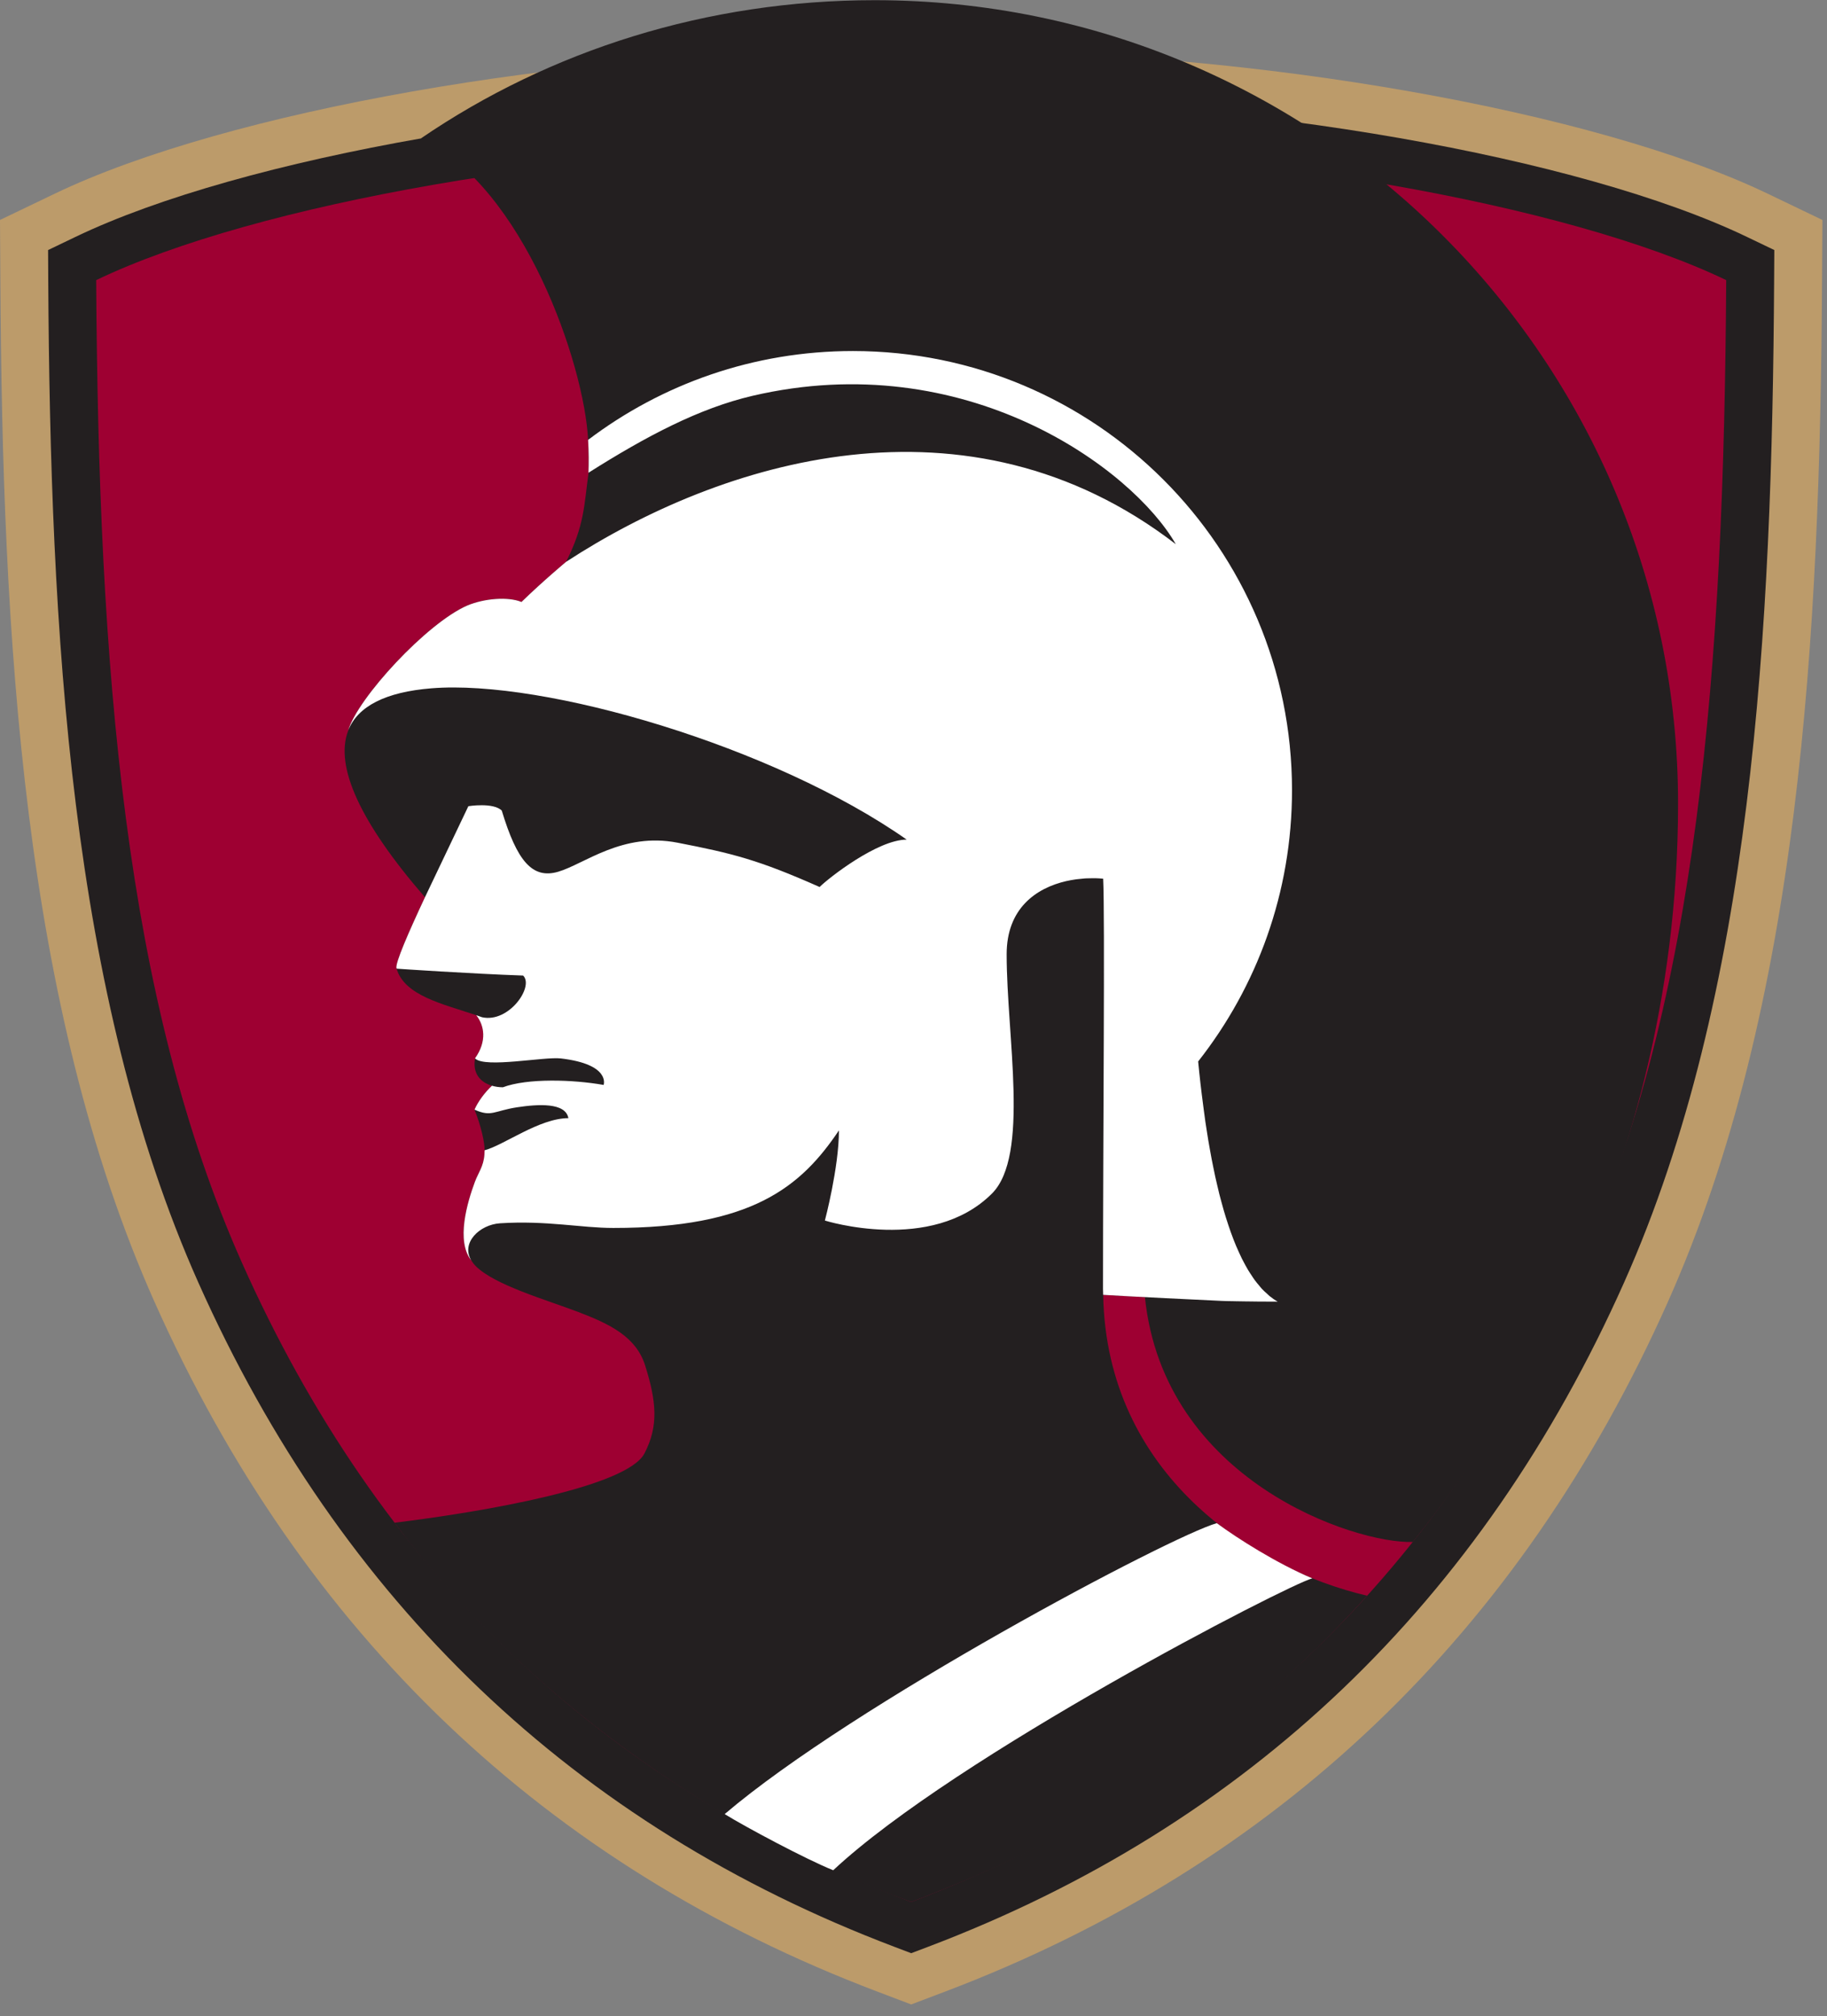 <svg width="155" height="171" viewBox="0 0 155 171" fill="none" xmlns="http://www.w3.org/2000/svg">
<rect x="0" y="0" width="155" height="171" fill="#808080" stroke="none"/>
<g clip-path="url(#clip0_5416_14699)">
<path d="M73.326 4.332C48.131 4.332 19.246 9.421 4.643 16.429L0 18.657L0.031 23.806C0.206 53.953 1.911 85.31 13.108 110.425C25.654 138.57 46.285 158.253 74.423 168.923L77.305 170.016L80.189 168.923C108.326 158.253 128.955 138.57 141.502 110.425C152.698 85.31 154.403 53.953 154.581 23.806L154.611 18.657L149.969 16.429C135.364 9.421 106.478 4.332 81.282 4.332H73.326Z" fill="#BC9B6A"/>
<path d="M73.326 8.398C48.667 8.398 20.522 13.318 6.401 20.095L4.08 21.209L4.093 23.784C4.267 53.485 5.93 84.341 16.82 108.769C28.91 135.89 48.776 154.85 75.865 165.123L77.305 165.669L78.747 165.123C105.834 154.85 125.699 135.89 137.79 108.769C148.679 84.341 150.341 53.485 150.514 23.784L150.53 21.209L148.208 20.095C134.09 13.318 105.942 8.398 81.282 8.398H73.326Z" fill="#231F20"/>
<path d="M77.305 161.321C103.897 151.237 122.531 133.014 134.076 107.113C144.038 84.766 146.257 56.722 146.449 23.759C132.92 17.266 105.482 12.463 81.281 12.463H73.326C49.127 12.463 21.689 17.266 8.16 23.759C8.352 56.722 10.571 84.766 20.531 107.113C32.078 133.014 50.712 151.237 77.305 161.321Z" fill="#9E0032"/>
<path d="M97.134 110.022C98.727 125.566 114.894 130.945 119.868 130.79C125.304 123.954 142.364 101.619 142.364 68.172C142.364 30.53 111.85 0.016 74.209 0.016C59.97 0.016 46.642 4.275 35.708 11.74C44.437 15.877 49.575 30.894 49.894 37.311C49.959 38.341 49.96 39.279 49.926 40.145C49.554 42.854 49.585 44.555 48.028 47.655C48.028 47.655 46.071 49.282 44.244 51.059C43.099 50.59 41.102 50.756 39.662 51.353C36.216 52.837 30.339 59.223 29.544 61.956C29.544 61.956 29.544 61.96 29.544 61.962C29.54 61.971 29.534 61.985 29.532 61.996C28.392 64.993 30.545 69.757 36.054 76.107C34.659 79.09 33.513 81.709 33.639 82.123C33.643 82.136 33.652 82.15 33.658 82.163H33.645C34.32 84.456 37.564 85.156 40.406 86.109C41.087 86.97 41.337 88.309 40.305 89.762C40.309 89.77 40.313 89.777 40.315 89.785C40.315 89.785 40.309 89.781 40.305 89.779C40.074 91.025 40.738 91.803 41.739 92.091C41.131 92.659 40.557 93.436 40.258 94.121C40.258 94.123 40.254 94.123 40.254 94.124C40.258 94.128 40.259 94.132 40.261 94.136C40.824 95.509 41.15 97.052 41.104 97.569C41.106 97.569 41.11 97.565 41.112 97.565C41.112 97.697 41.104 97.823 41.097 97.939C41.03 98.927 40.582 99.461 40.29 100.245C39.636 101.998 38.68 105.275 39.981 106.9C40.078 107.062 40.197 107.224 40.355 107.385C41.974 109.006 46.317 110.238 49.043 111.276C51.763 112.311 53.972 113.395 54.735 115.825C55.677 118.829 55.902 120.927 54.674 123.281C53.195 126.111 41.165 128.217 33.473 129.157C44.322 143.764 60.63 155.313 77.305 161.324C91.994 155.777 104.577 147.997 115.985 135.349C106.265 133.069 93.865 125.053 93.592 109.826L93.638 109.83C93.638 109.83 94.582 109.889 97.136 110.021" fill="#231F20"/>
<path d="M76.923 71.216C74.461 71.216 70.31 74.459 69.534 75.235C64.325 72.923 62.143 72.384 57.477 71.476C52.812 70.568 49.569 73.291 47.364 73.938C45.159 74.589 43.864 73.032 42.569 68.754C41.856 68.04 39.738 68.382 39.735 68.382C39.468 68.95 39.149 69.616 38.8 70.343L36.051 76.109C34.657 79.09 33.511 81.709 33.637 82.123C33.641 82.136 33.65 82.149 33.656 82.163C33.783 82.174 39.92 82.59 44.381 82.746C45.331 83.674 43.177 86.786 40.9 86.283C40.738 86.224 40.57 86.166 40.404 86.109C41.085 86.969 41.335 88.308 40.303 89.762C40.307 89.769 40.311 89.777 40.312 89.785C41.177 90.614 46.174 89.609 47.587 89.777C51.837 90.277 51.211 92.024 51.211 92.024C48.619 91.564 44.742 91.44 42.664 92.222C42.334 92.222 42.023 92.173 41.737 92.091C41.129 92.659 40.555 93.436 40.255 94.12C41.699 94.769 41.905 94.223 43.866 93.92C45.667 93.645 47.98 93.506 48.221 94.843C45.762 94.843 42.769 97.126 41.11 97.567C41.11 97.698 41.102 97.824 41.095 97.941C41.028 98.929 40.58 99.463 40.288 100.247C39.633 102 38.678 105.277 39.979 106.902C39.09 105.412 40.688 103.869 42.428 103.758C46.37 103.506 49.306 104.155 52.03 104.155C63.764 104.155 67.945 100.689 71.174 95.879C71.174 99.037 69.982 103.526 69.982 103.526C69.982 103.526 79.021 106.371 84.154 101.239C87.374 98.021 85.403 87.938 85.403 80.94C85.403 77.04 87.913 75.319 90.462 74.734C90.725 74.674 90.988 74.629 91.248 74.591C91.282 74.585 91.318 74.581 91.354 74.577C91.574 74.549 91.793 74.526 92.009 74.51C92.064 74.508 92.115 74.505 92.169 74.501C92.367 74.491 92.56 74.489 92.751 74.489H92.915C93.147 74.495 93.374 74.508 93.59 74.529C93.748 77.738 93.576 96.31 93.576 109.32C93.576 109.492 93.586 109.658 93.59 109.828L93.636 109.831C93.636 109.831 96.062 109.986 103.674 110.343C104.002 110.36 104.342 110.36 104.693 110.367C104.714 110.367 104.735 110.369 104.756 110.369C105.082 110.373 105.421 110.379 105.767 110.385C105.82 110.386 105.873 110.386 105.927 110.386C106.242 110.392 106.564 110.394 106.894 110.398H107.149C107.554 110.402 107.968 110.404 108.395 110.404C108.157 110.27 107.928 110.11 107.706 109.931C107.634 109.871 107.565 109.797 107.495 109.734C107.346 109.604 107.199 109.471 107.058 109.32C106.976 109.232 106.898 109.129 106.818 109.034C106.695 108.889 106.571 108.744 106.453 108.582C106.369 108.47 106.291 108.346 106.213 108.227C106.102 108.063 105.994 107.901 105.887 107.724C105.807 107.592 105.73 107.451 105.654 107.312C105.555 107.129 105.454 106.946 105.358 106.753C105.282 106.602 105.212 106.442 105.139 106.284C105.046 106.085 104.956 105.885 104.868 105.675C104.798 105.509 104.729 105.336 104.66 105.162C104.576 104.947 104.494 104.727 104.414 104.502C104.347 104.319 104.285 104.134 104.222 103.943C104.143 103.714 104.067 103.478 103.993 103.239C103.934 103.043 103.874 102.845 103.815 102.642C103.745 102.398 103.676 102.148 103.609 101.897C103.552 101.687 103.497 101.479 103.441 101.263C103.379 101.006 103.316 100.743 103.255 100.479C103.203 100.258 103.152 100.041 103.102 99.814C103.045 99.547 102.988 99.272 102.932 98.997C102.886 98.769 102.837 98.542 102.793 98.305C102.74 98.025 102.688 97.74 102.638 97.456C102.596 97.22 102.553 96.985 102.513 96.745C102.463 96.447 102.419 96.144 102.37 95.843C102.335 95.608 102.297 95.375 102.261 95.137C102.213 94.797 102.165 94.456 102.122 94.113C102.066 93.695 102.011 93.271 101.959 92.844C101.919 92.529 101.881 92.217 101.845 91.898C101.774 91.28 101.711 90.658 101.65 90.033C106.634 83.698 109.612 75.714 109.612 67.028C109.612 46.453 92.934 29.774 72.361 29.774C63.92 29.774 56.142 32.582 49.895 37.31H49.892C49.956 38.34 49.958 39.279 49.924 40.145C49.924 40.128 49.928 40.112 49.93 40.095C54.843 36.99 59.316 34.629 63.84 33.574C81.907 29.357 96.048 39.708 99.753 46.159C82.054 32.54 61.13 39.107 48.026 47.654C48.026 47.654 46.069 49.281 44.242 51.059C43.097 50.59 41.1 50.756 39.66 51.353C36.214 52.837 30.337 59.223 29.541 61.956C30.346 59.907 32.706 58.696 36.603 58.382C46.195 57.605 65.645 63.308 76.923 71.216Z" fill="white"/>
<path d="M103.23 129.193C99.274 130.319 72.401 144.561 61.479 153.871C63.259 154.972 68.397 157.715 70.688 158.634C81.066 148.944 109.322 134.387 111.332 133.876C108.34 132.621 104.977 130.487 103.23 129.193Z" fill="white"/>
</g>
<defs>
<clipPath id="clip0_5416_14699">
<rect width="154.611" height="170" fill="white" transform="translate(0 0.016)"/>
</clipPath>
</defs>
</svg>
